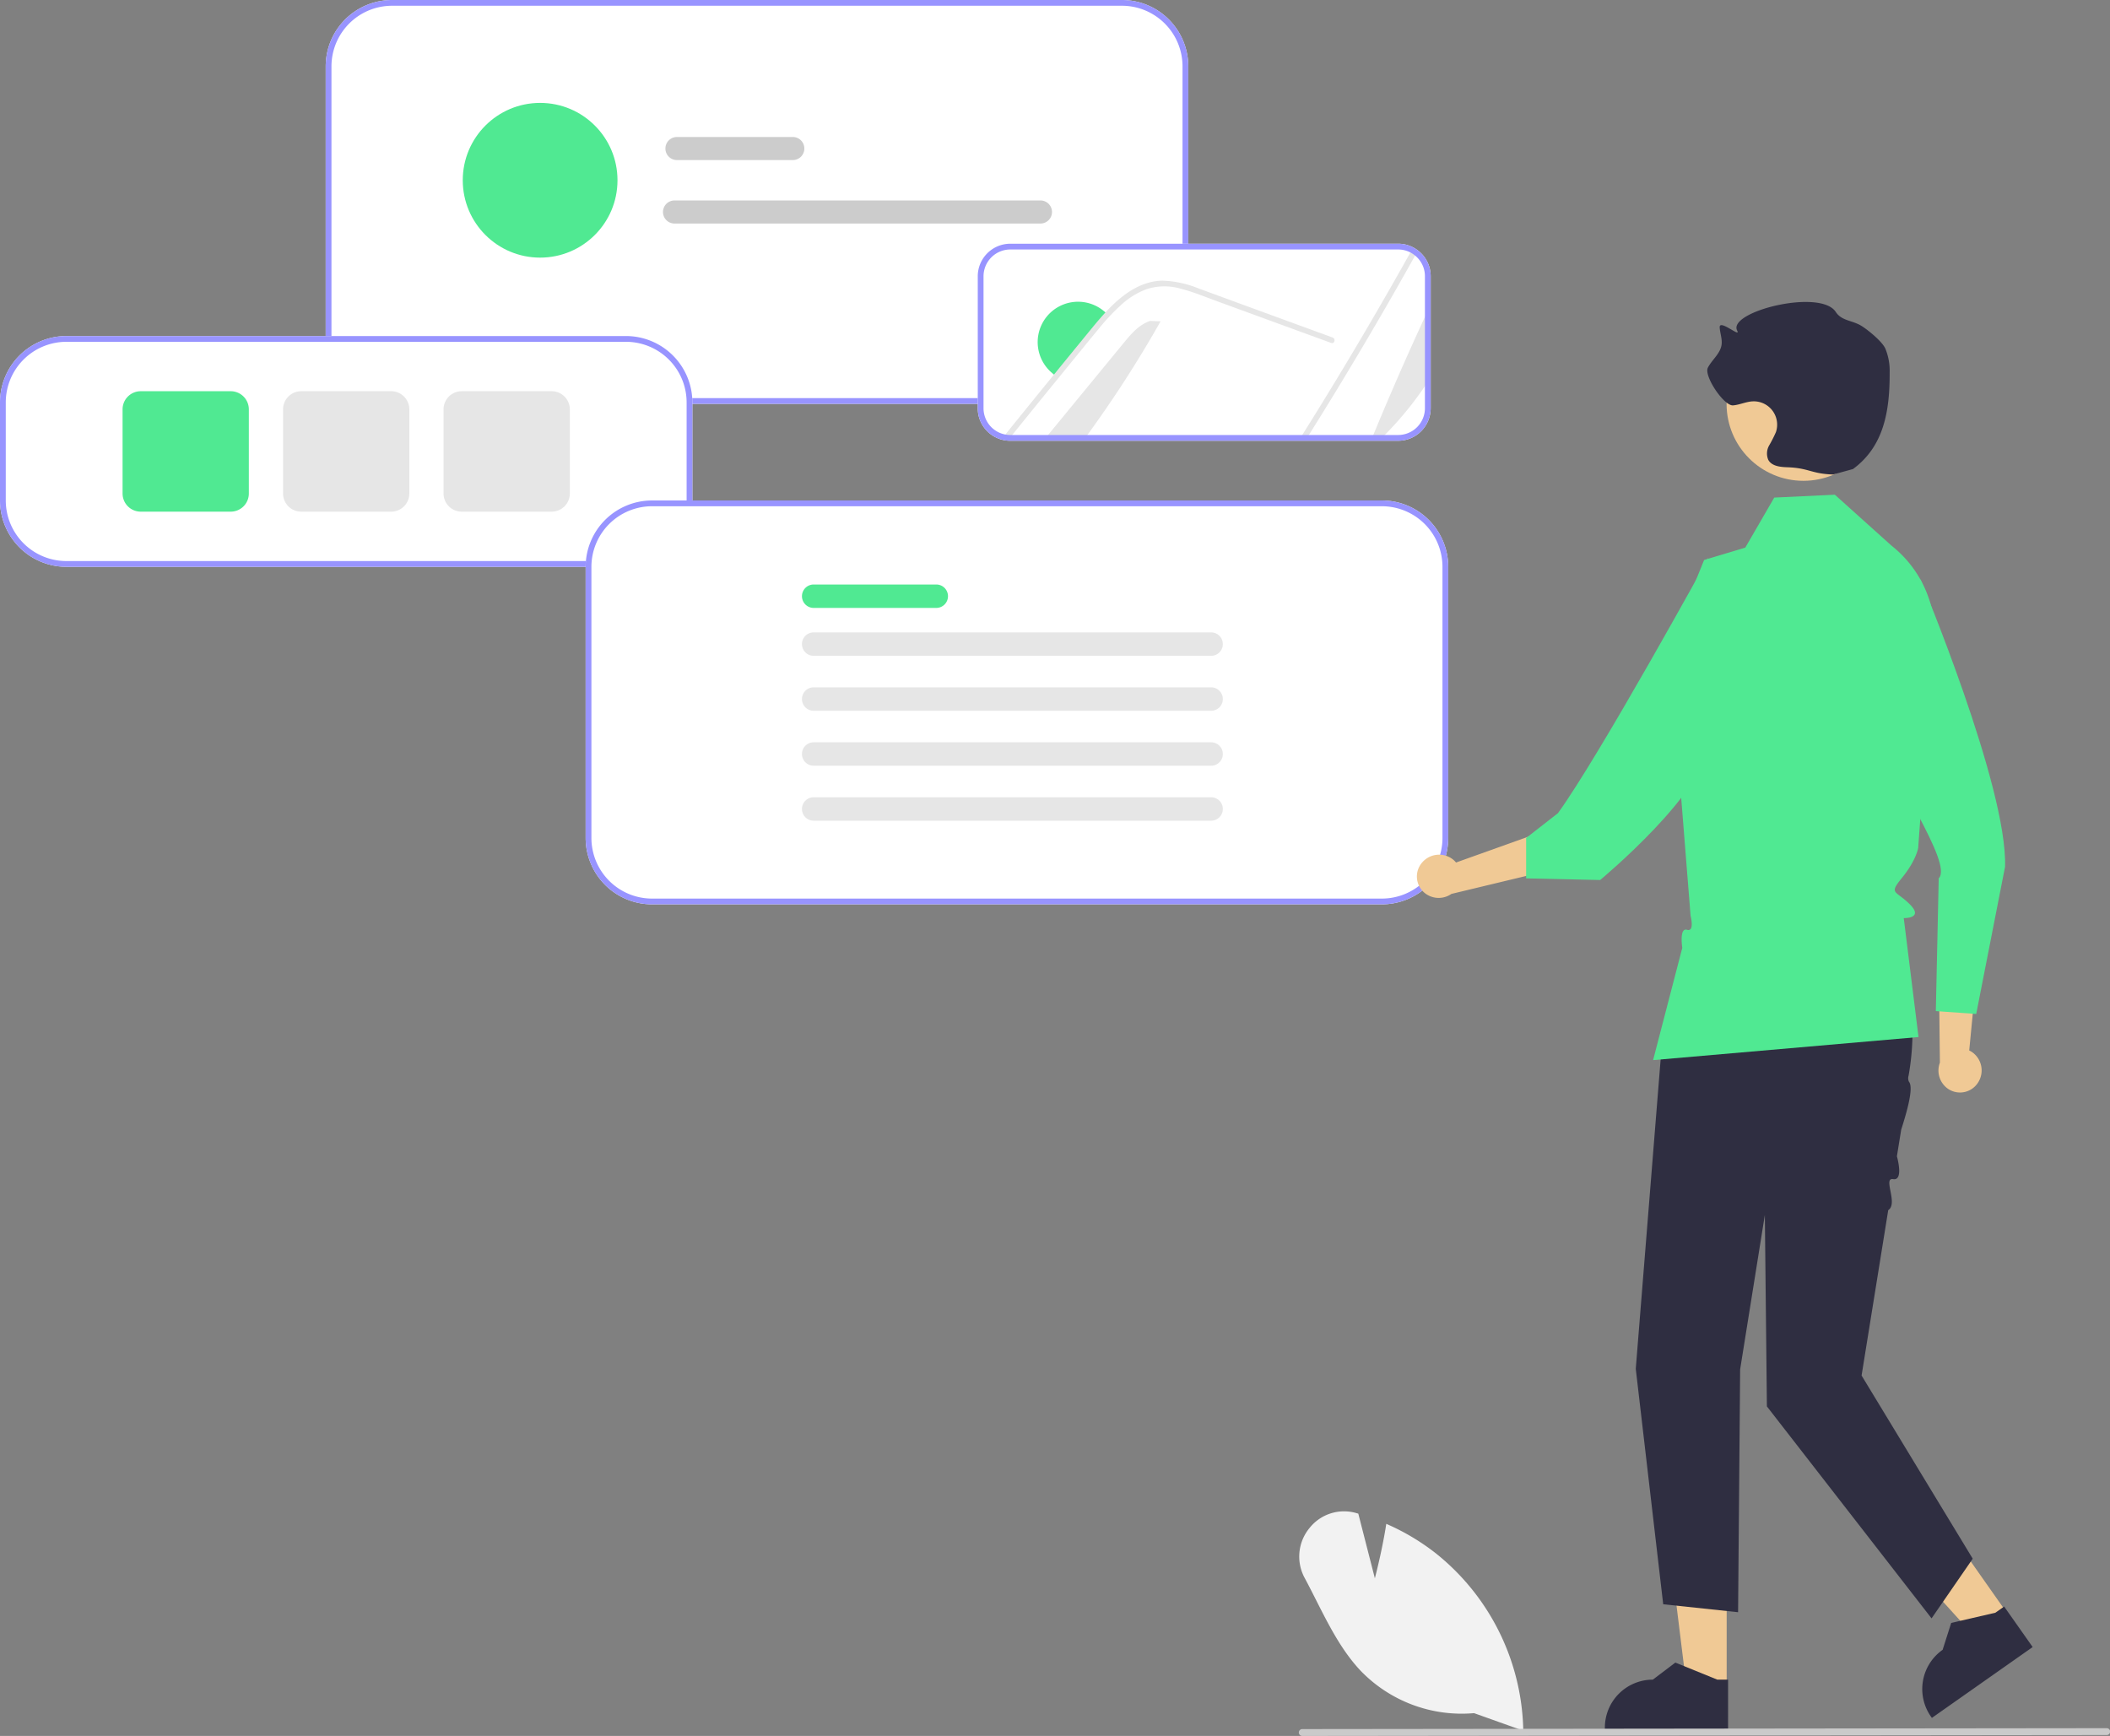 <svg xmlns="http://www.w3.org/2000/svg" width="468.394" height="385.378" viewBox="0 0 468.394 385.378">
  <rect x="0" y="0" width="468.394" height="385.378" fill="#808080" stroke="none"/>
  <g id="home-hero" transform="translate(0 0)">
    <path id="Path_25" data-name="Path 25" d="M523.96,238.782H361.933a14.746,14.746,0,0,1-14.73-14.73v-60.2a14.747,14.747,0,0,1,14.73-14.73H523.96a14.747,14.747,0,0,1,14.73,14.73v60.2A14.746,14.746,0,0,1,523.96,238.782Z" transform="translate(-274.903 -149.123)" fill="#fff"/>
    <path id="Path_26" data-name="Path 26" d="M523.96,238.782H361.933a14.746,14.746,0,0,1-14.73-14.73v-60.2a14.747,14.747,0,0,1,14.73-14.73H523.96a14.747,14.747,0,0,1,14.73,14.73v60.2A14.746,14.746,0,0,1,523.96,238.782ZM361.933,150.4a13.464,13.464,0,0,0-13.449,13.449v60.2A13.464,13.464,0,0,0,361.933,237.5H523.96a13.464,13.464,0,0,0,13.449-13.449v-60.2A13.464,13.464,0,0,0,523.96,150.4Z" transform="translate(-274.903 -149.123)" fill="#9894ff"/>
    <path id="Path_27" data-name="Path 27" d="M666.543,277.352H580.361a7.116,7.116,0,0,1-1.614-.2,7.2,7.2,0,0,1-5.521-7.026V240.829a7.235,7.235,0,0,1,7.23-7.224h86.086a7.137,7.137,0,0,1,3.332.816,6.922,6.922,0,0,1,1.155.754,7.151,7.151,0,0,1,2.743,5.654v29.293A7.238,7.238,0,0,1,666.543,277.352Z" transform="translate(-356.176 -179.5)" fill="#fff"/>
    <path id="Path_28" data-name="Path 28" d="M709.917,285.054q5.869-14.265,12.367-28.249v15.806a76.784,76.784,0,0,1-10.2,12.443Z" transform="translate(-405.326 -187.842)" fill="#e6e6e6"/>
    <path id="Path_29" data-name="Path 29" d="M710.844,236.45q-11.614,20.836-24.3,41.038h-1.473q12.9-20.519,24.727-41.724A6.3,6.3,0,0,1,710.844,236.45Z" transform="translate(-396.391 -180.277)" fill="#e6e6e6"/>
    <path id="Path_30" data-name="Path 30" d="M622.279,260.461a261.107,261.107,0,0,1-16.721,25.873h-8.78q8.627-10.509,17.266-21.019c1.652-2.017,3.445-4.131,5.924-4.951Z" transform="translate(-364.644 -189.123)" fill="#e6e6e6"/>
    <path id="Path_31" data-name="Path 31" d="M609.61,256.638c-.916.954-1.793,1.947-2.619,2.978-1.819,2.19-3.612,4.4-5.412,6.6-1.121,1.371-2.241,2.741-3.349,4.112a8.174,8.174,0,0,1-1-.756,8.96,8.96,0,1,1,11.452-13.784,8.255,8.255,0,0,1,.927.847Z" transform="translate(-363.643 -186.734)" fill="#50e992"/>
    <path id="Path_32" data-name="Path 32" d="M654.852,260.231l-16.83-6.154-8.357-3.055c-2.722-.993-5.437-2.126-8.249-2.844a13,13,0,0,0-7.467.1,17.169,17.169,0,0,0-5.822,3.612q-1.114,1.028-2.158,2.12c-.916.954-1.793,1.947-2.619,2.978-1.819,2.19-3.612,4.4-5.412,6.6-1.121,1.371-2.242,2.741-3.349,4.112q-5.552,6.792-11.041,13.615a6.418,6.418,0,0,1-1.46-.186q5.725-7.109,11.5-14.185c.442-.551.9-1.108,1.345-1.659q2.815-3.449,5.636-6.891c1.454-1.774,2.895-3.561,4.47-5.232.141-.154.282-.3.429-.455,3.2-3.3,7.186-6.225,11.963-6.3a23.2,23.2,0,0,1,8.14,1.787c2.811,1.018,5.617,2.056,8.428,3.087l16.946,6.2,4.24,1.55C655.934,259.3,655.614,260.513,654.852,260.231Z" transform="translate(-359.362 -184.102)" fill="#e6e6e6"/>
    <path id="Path_33" data-name="Path 33" d="M666.543,277.352H580.361a7.116,7.116,0,0,1-1.614-.2,7.2,7.2,0,0,1-5.521-7.026V240.829a7.235,7.235,0,0,1,7.23-7.224h86.086a7.137,7.137,0,0,1,3.332.816,6.922,6.922,0,0,1,1.155.754,7.151,7.151,0,0,1,2.743,5.654v29.293A7.238,7.238,0,0,1,666.543,277.352Zm-86.086-42.467a5.953,5.953,0,0,0-5.95,5.943v29.293a5.928,5.928,0,0,0,4.544,5.782,5.848,5.848,0,0,0,1.318.168h86.174a5.957,5.957,0,0,0,5.95-5.95V240.829a5.882,5.882,0,0,0-2.259-4.652,5.676,5.676,0,0,0-.949-.62,5.872,5.872,0,0,0-2.742-.671Z" transform="translate(-356.176 -179.5)" fill="#9894ff"/>
    <path id="Path_34" data-name="Path 34" d="M373.282,316.845H249.04a14.746,14.746,0,0,1-14.73-14.73V280.341a14.747,14.747,0,0,1,14.73-14.73H373.282a14.747,14.747,0,0,1,14.73,14.73v21.774A14.746,14.746,0,0,1,373.282,316.845Z" transform="translate(-234.31 -191.009)" fill="#fff"/>
    <path id="Path_35" data-name="Path 35" d="M373.282,316.845H249.04a14.746,14.746,0,0,1-14.73-14.73V280.341a14.747,14.747,0,0,1,14.73-14.73H373.282a14.747,14.747,0,0,1,14.73,14.73v21.774A14.746,14.746,0,0,1,373.282,316.845ZM249.04,266.892a13.464,13.464,0,0,0-13.449,13.449v21.774a13.464,13.464,0,0,0,13.449,13.449H373.282a13.464,13.464,0,0,0,13.449-13.449V280.341a13.464,13.464,0,0,0-13.449-13.449Z" transform="translate(-234.31 -191.009)" fill="#9894ff"/>
    <path id="Path_36" data-name="Path 36" d="M300.8,311.474H280.824a4.031,4.031,0,0,1-4.027-4.027V288.762a4.031,4.031,0,0,1,4.027-4.027H300.8a4.031,4.031,0,0,1,4.027,4.027v18.685a4.031,4.031,0,0,1-4.027,4.027Z" transform="translate(-249.587 -197.885)" fill="#50e992"/>
    <path id="Path_37" data-name="Path 37" d="M356.429,311.474H336.455a4.031,4.031,0,0,1-4.027-4.027V288.762a4.031,4.031,0,0,1,4.027-4.027h19.974a4.031,4.031,0,0,1,4.027,4.027v18.685a4.031,4.031,0,0,1-4.027,4.027Z" transform="translate(-269.591 -197.885)" fill="#e6e6e6"/>
    <path id="Path_38" data-name="Path 38" d="M412.06,311.474H392.086a4.031,4.031,0,0,1-4.027-4.027V288.762a4.031,4.031,0,0,1,4.027-4.027H412.06a4.031,4.031,0,0,1,4.027,4.027v18.685a4.031,4.031,0,0,1-4.027,4.027Z" transform="translate(-289.594 -197.885)" fill="#e6e6e6"/>
    <path id="Path_39" data-name="Path 39" d="M493.217,201.734H467.6a2.562,2.562,0,1,1,0-5.123h25.617a2.562,2.562,0,1,1,0,5.123Z" transform="translate(-317.274 -166.198)" fill="#ccc"/>
    <path id="Path_40" data-name="Path 40" d="M547.934,223.734H466.6a2.562,2.562,0,0,1,0-5.123h81.334a2.562,2.562,0,0,1,0,5.123Z" transform="translate(-316.914 -174.109)" fill="#ccc"/>
    <circle id="Ellipse_1" data-name="Ellipse 1" cx="17.175" cy="17.175" r="17.175" transform="translate(102.727 22.844)" fill="#50e992"/>
    <path id="Path_41" data-name="Path 41" d="M614.067,412.27H452.04a14.746,14.746,0,0,1-14.73-14.73v-60.2a14.747,14.747,0,0,1,14.73-14.73H614.067a14.747,14.747,0,0,1,14.73,14.73v60.2a14.746,14.746,0,0,1-14.73,14.73Z" transform="translate(-307.304 -211.505)" fill="#fff"/>
    <path id="Path_42" data-name="Path 42" d="M614.067,412.27H452.04a14.746,14.746,0,0,1-14.73-14.73v-60.2a14.747,14.747,0,0,1,14.73-14.73H614.067a14.747,14.747,0,0,1,14.73,14.73v60.2a14.746,14.746,0,0,1-14.73,14.73ZM452.04,323.892a13.464,13.464,0,0,0-13.449,13.449v60.2A13.464,13.464,0,0,0,452.04,410.99H614.067a13.464,13.464,0,0,0,13.449-13.449v-60.2a13.464,13.464,0,0,0-13.449-13.449Z" transform="translate(-307.304 -211.505)" fill="#9894ff"/>
    <path id="Path_43" data-name="Path 43" d="M542.108,356.936H514.893a2.6,2.6,0,0,1,0-5.2h27.216a2.6,2.6,0,1,1,0,5.2Z" transform="translate(-334.266 -221.978)" fill="#50e992"/>
    <path id="Path_44" data-name="Path 44" d="M603.118,373.535H514.893a2.6,2.6,0,0,1,0-5.2h88.225a2.6,2.6,0,0,1,0,5.2Z" transform="translate(-334.266 -227.946)" fill="#e6e6e6"/>
    <path id="Path_45" data-name="Path 45" d="M603.118,392.587H514.893a2.6,2.6,0,1,1,0-5.2h88.225a2.6,2.6,0,0,1,0,5.2Z" transform="translate(-334.266 -234.797)" fill="#e6e6e6"/>
    <path id="Path_46" data-name="Path 46" d="M603.118,411.64H514.893a2.6,2.6,0,0,1,0-5.2h88.225a2.6,2.6,0,0,1,0,5.2Z" transform="translate(-334.266 -241.648)" fill="#e6e6e6"/>
    <path id="Path_47" data-name="Path 47" d="M603.118,430.693H514.893a2.6,2.6,0,0,1,0-5.2h88.225a2.6,2.6,0,0,1,0,5.2Z" transform="translate(-334.266 -248.499)" fill="#e6e6e6"/>
    <path id="Path_48" data-name="Path 48" d="M591.138,565.657h-8.893l-4.231-34.3H591.14Z" transform="translate(-207.839 -191.061)" fill="#f0c995"/>
    <path id="Path_49" data-name="Path 49" d="M817.951,740.228H790.6v-.346a10.645,10.645,0,0,1,10.644-10.644h0l5-3.79,9.321,3.79h2.387Z" transform="translate(-434.339 -356.354)" fill="#2f2e41"/>
    <path id="Path_50" data-name="Path 50" d="M678.734,543.618l-7.275,5.114-23.192-25.627L659,515.556Z" transform="translate(-233.101 -185.381)" fill="#f0c995"/>
    <path id="Path_51" data-name="Path 51" d="M925.122,715.017l-22.372,15.73-.2-.283a10.645,10.645,0,0,1,2.585-14.83h0l1.906-5.974,9.8-2.261,1.953-1.373Z" transform="translate(-473.896 -349.371)" fill="#2f2e41"/>
    <path id="Path_52" data-name="Path 52" d="M856.921,465.49l.739,1.579a56.37,56.37,0,0,1,4.212,33.278,1.885,1.885,0,0,0,.075,1.341c1.171,1.373-.666,7.339-1.719,10.669l-.949,5.89s1.573,5.471-.816,5.068,1.169,5.433-1.111,6.895l-5.914,36.71,24.672,40.664-9.138,13.25-36.552-47.06-.457-42.491-5.483,34.267-.457,53.914L807.4,617.7l-6.091-52.27,5.81-72.287,9.138-31.342Z" transform="translate(-438.189 -261.552)" fill="#2f2e41"/>
    <path id="Path_53" data-name="Path 53" d="M726.686,444.747a4.96,4.96,0,0,1,6.9-.474,4.758,4.758,0,0,1,.547.565l16.292-5.827,5.865,7.227-23.181,5.569a4.946,4.946,0,0,1-6.031-.286,4.733,4.733,0,0,1-.48-6.676Z" transform="translate(-410.91 -253.359)" fill="#f0c995"/>
    <path id="Path_54" data-name="Path 54" d="M847.657,320.611l-13.449.64-6.431,11.11-9.138,2.741-7.767,19.19,4.764,59.82s.955,3.618-.8,3.09-1.042,4.006-1.042,4.006l-6.481,24.925,58.919-5.123L862.957,414.6s4.549.147,1.35-3.051-4.754-2.179-1.681-5.96,3.529-6.522,3.529-6.522l1.371-18.733,2.26-26.363a25.332,25.332,0,0,0-9.57-22.068h0Z" transform="translate(-440.346 -210.786)" fill="#50e992"/>
    <path id="Path_55" data-name="Path 55" d="M914.967,508.6a4.96,4.96,0,0,0-1.228-6.808,4.754,4.754,0,0,0-.682-.392l1.665-17.222-8.442-3.92.269,23.839a4.946,4.946,0,0,0,1.753,5.778,4.733,4.733,0,0,0,6.591-1.168Q914.931,508.655,914.967,508.6Z" transform="translate(-475.915 -268.191)" fill="#f0c995"/>
    <path id="Path_56" data-name="Path 56" d="M893.874,349.91s19.367,46.135,18.782,63.851l-6.4,32.662-8.966-.64.641-29.46c3.271-3.345-10.42-22.235-14.933-35.529Z" transform="translate(-467.56 -221.321)" fill="#50e992"/>
    <path id="Path_57" data-name="Path 57" d="M803.731,342.526s-24.043,43.779-33.353,56.655l-7.068,5.52v8.966l16.434.363s24.444-20.332,23.53-30.383S803.731,342.526,803.731,342.526Z" transform="translate(-424.525 -218.666)" fill="#50e992"/>
    <circle id="Ellipse_2" data-name="Ellipse 2" cx="17.056" cy="17.056" r="17.056" transform="translate(383.28 72.629)" fill="#f0c995"/>
    <path id="Path_58" data-name="Path 58" d="M854.029,292.105c-4.894-.161-5.339-1.453-10.233-1.614-1.558-.051-3.4-.265-4.151-1.63a3.6,3.6,0,0,1,.183-3.2,29.278,29.278,0,0,0,1.508-2.966,5.18,5.18,0,0,0-5.133-6.83c-1.489.064-2.888.765-4.373.893-2.037.176-6.541-6.55-5.6-8.367.913-1.768,2.75-3.1,3.039-5.072.189-1.288-.343-2.568-.415-3.867-.108-1.927,4.777,2.418,3.882.708-2.194-4.2,18.485-9.4,21.889-4.141,1.272,1.964,3.54,1.83,5.561,3.009,1.325.773,4.67,3.44,5.43,5.1a12.941,12.941,0,0,1,.969,5.355c.031,8.527-1.268,16.37-8.146,21.41" transform="translate(-447.103 -186.763)" fill="#2f2e41"/>
    <path id="Path_59" data-name="Path 59" d="M723.465,717.824a31.173,31.173,0,0,1-25.143-9.379c-4.221-4.45-7.117-10.178-9.918-15.717-.815-1.612-1.658-3.279-2.516-4.876a9.948,9.948,0,0,1,1.032-11.1,9.781,9.781,0,0,1,10.441-3.336l.409.118,3.679,14.355c.549-2.141,1.727-6.965,2.471-11.692l.063-.4.366.163a50.031,50.031,0,0,1,10.75,6.478,51.572,51.572,0,0,1,19.285,38.837l.01.446Z" transform="translate(-396.245 -337.503)" fill="#f2f2f2"/>
    <path id="Path_60" data-name="Path 60" d="M863.84,749.714l-178.518.2a.763.763,0,1,1,0-1.525l178.518-.2a.763.763,0,1,1,0,1.525Z" transform="translate(-396.208 -364.532)" fill="#cacaca"/>
  </g>
</svg>
